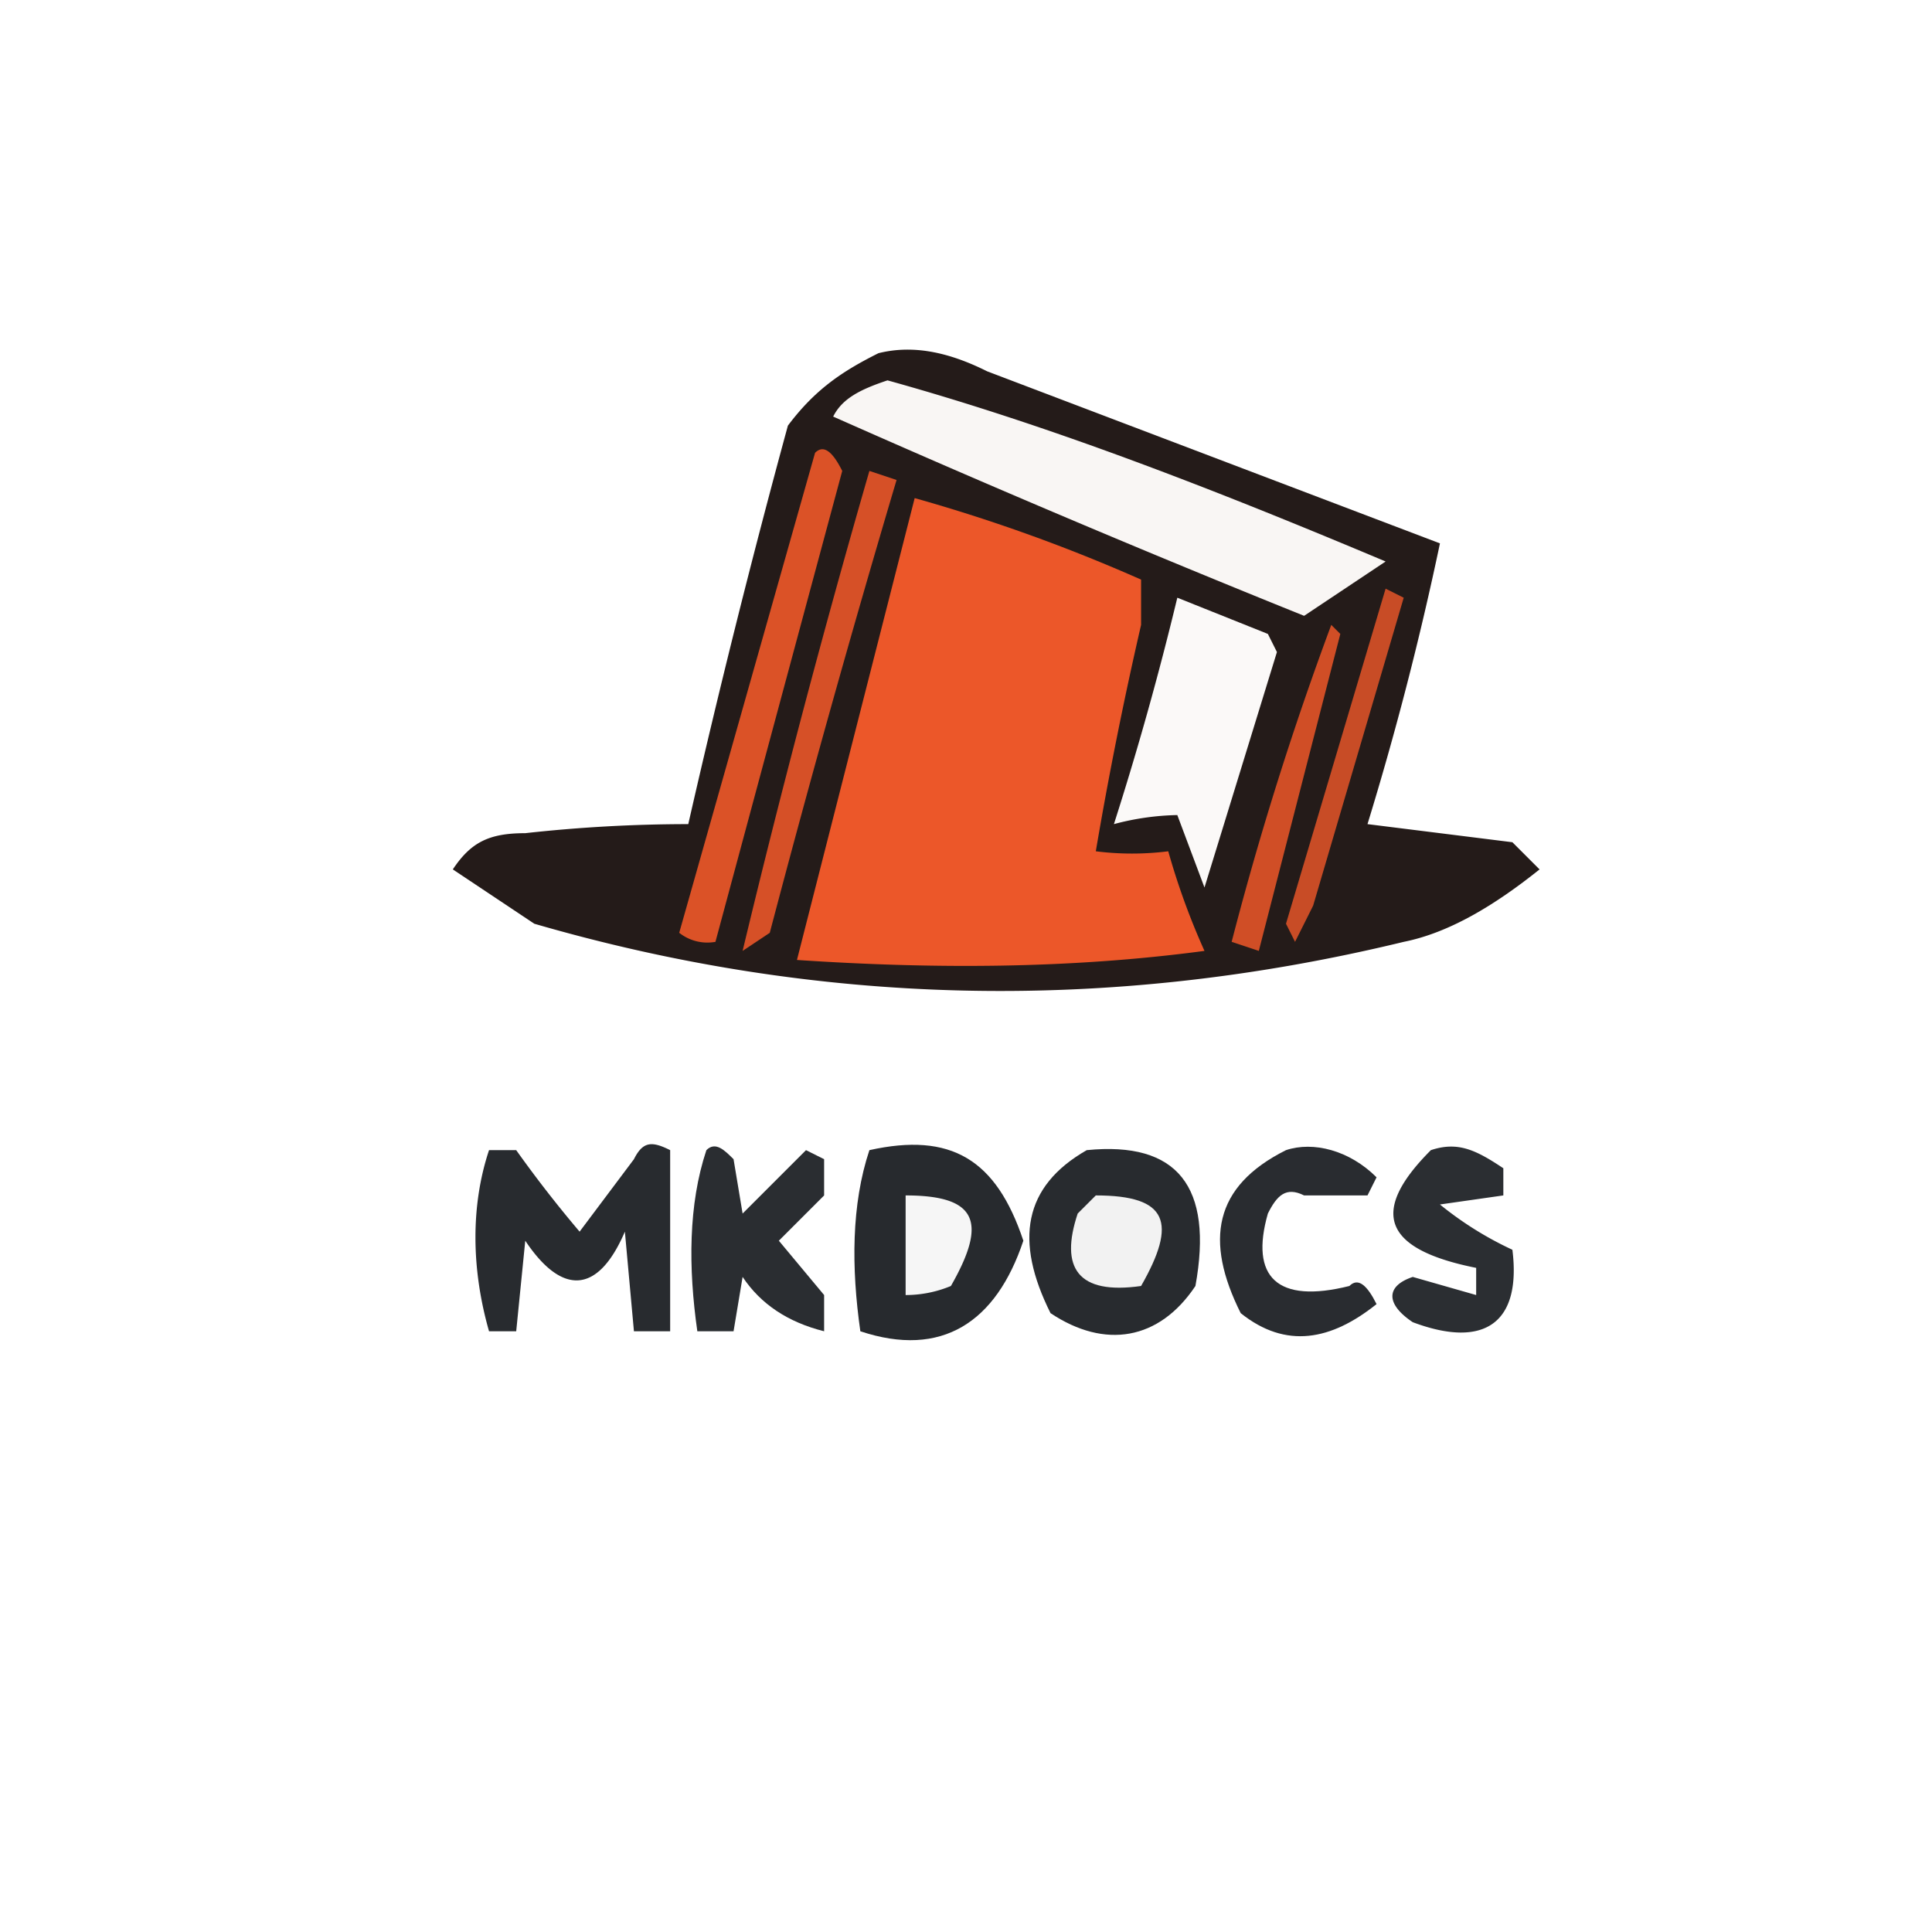 <svg xmlns="http://www.w3.org/2000/svg"
aria-label="mkDocs" role="img"
viewBox="0 0 512 512"><path
d="m0 0H512V512H0"
fill="#fff"/> <g transform="scale(0.24) translate(-400, -400)"> <path d="M1370 790c40-10 80 0 120 20l500 190a3530 3530 0 01-80 310l160 20 30 30c-50 40-100 70-150 80-330 80-650 70-960-20l-90-60c20-30 40-40 80-40a1640 1640 0 01 180-10 10670 10670 0 01 110-440c30-40 60-60 100-80" fill="#241b19"/> <path d="M1380 820c180 50 360 120 550 200l-90 60a16390 16390 0 01-520-220c10-20 30-30 60-40" fill="#f9f6f4"/> <path d="M1300 900c10-10 20 0 30 20l-140 520a50 50 0 01-40-10l150-530" fill="#db5227"/> <path d="m1360 920 30 10a16400 16400 0 00-140 500l-30 20a11910 11910 0 01 140-530" fill="#d65027"/> <path d="M1410 950a1870 1870 0 01 250 90v50a4350 4350 0 00-50 250 320 320 0 00 80 0 790 790 0 00 40 110c-150 20-300 20-450 10l130-510" fill="#ec5729"/> <path d="m1930 1050 20 10-100 340-20 40-10-20 110-370" fill="#c84c26"/> <path d="m1700 1060 100 40 10 20-80 260-30-80a290 290 0 00-70 10 3540 3540 0 00 70-250" fill="#fbf9f8"/> <path d="m1870 1090 10 10-90 350-30-10a3560 3560 0 01 110-350" fill="#d04e26"/> <path d="M1360 1670c90-20 140 10 170 100-30 90-90 130-180 100-10-70-10-140 10-200" fill="#272a2e"/> <path d="M940 1670h30a1340 1340 0 00 70 90l60-80c10-20 20-20 40-10v200h-40l-10-110c-30 70-70 70-110 10l-10 100h-30c-20-70-20-140 0-200" fill="#282b2f"/> <path d="M1180 1670c10-10 20 0 30 10l10 60 70-70 20 10v40l-50 50 50 60v40c-40-10-70-30-90-60l-10 60h-40c-10-70-10-140 10-200" fill="#2a2d31"/> <path d="M1600 1670c100-10 140 40 120 150-40 60-100 70-160 30-40-80-30-140 40-180" fill="#282b2f"/> <path d="M1820 1670c30-10 70 0 100 30l-10 20h-70c-20-10-30 0-40 20-20 70 10 100 90 80 10-10 20 0 30 20-50 40-100 50-150 10-40-80-30-140 50-180" fill="#292c30"/> <path d="M1980 1670c30-10 50 0 80 20v30l-70 10a380 380 0 00 80 50c10 80-30 110-110 80-30-20-30-40 0-50l70 20v-30c-100-20-120-60-50-130" fill="#2b2e32"/> <path d="M1400 1720c80 0 90 30 50 100a130 130 0 01-50 10v-110" fill="#f6f6f6"/> <path d="M1610 1720c80 0 90 30 50 100-70 10-90-20-70-80l20-20" fill="#f2f2f2"/> </g> </svg>
